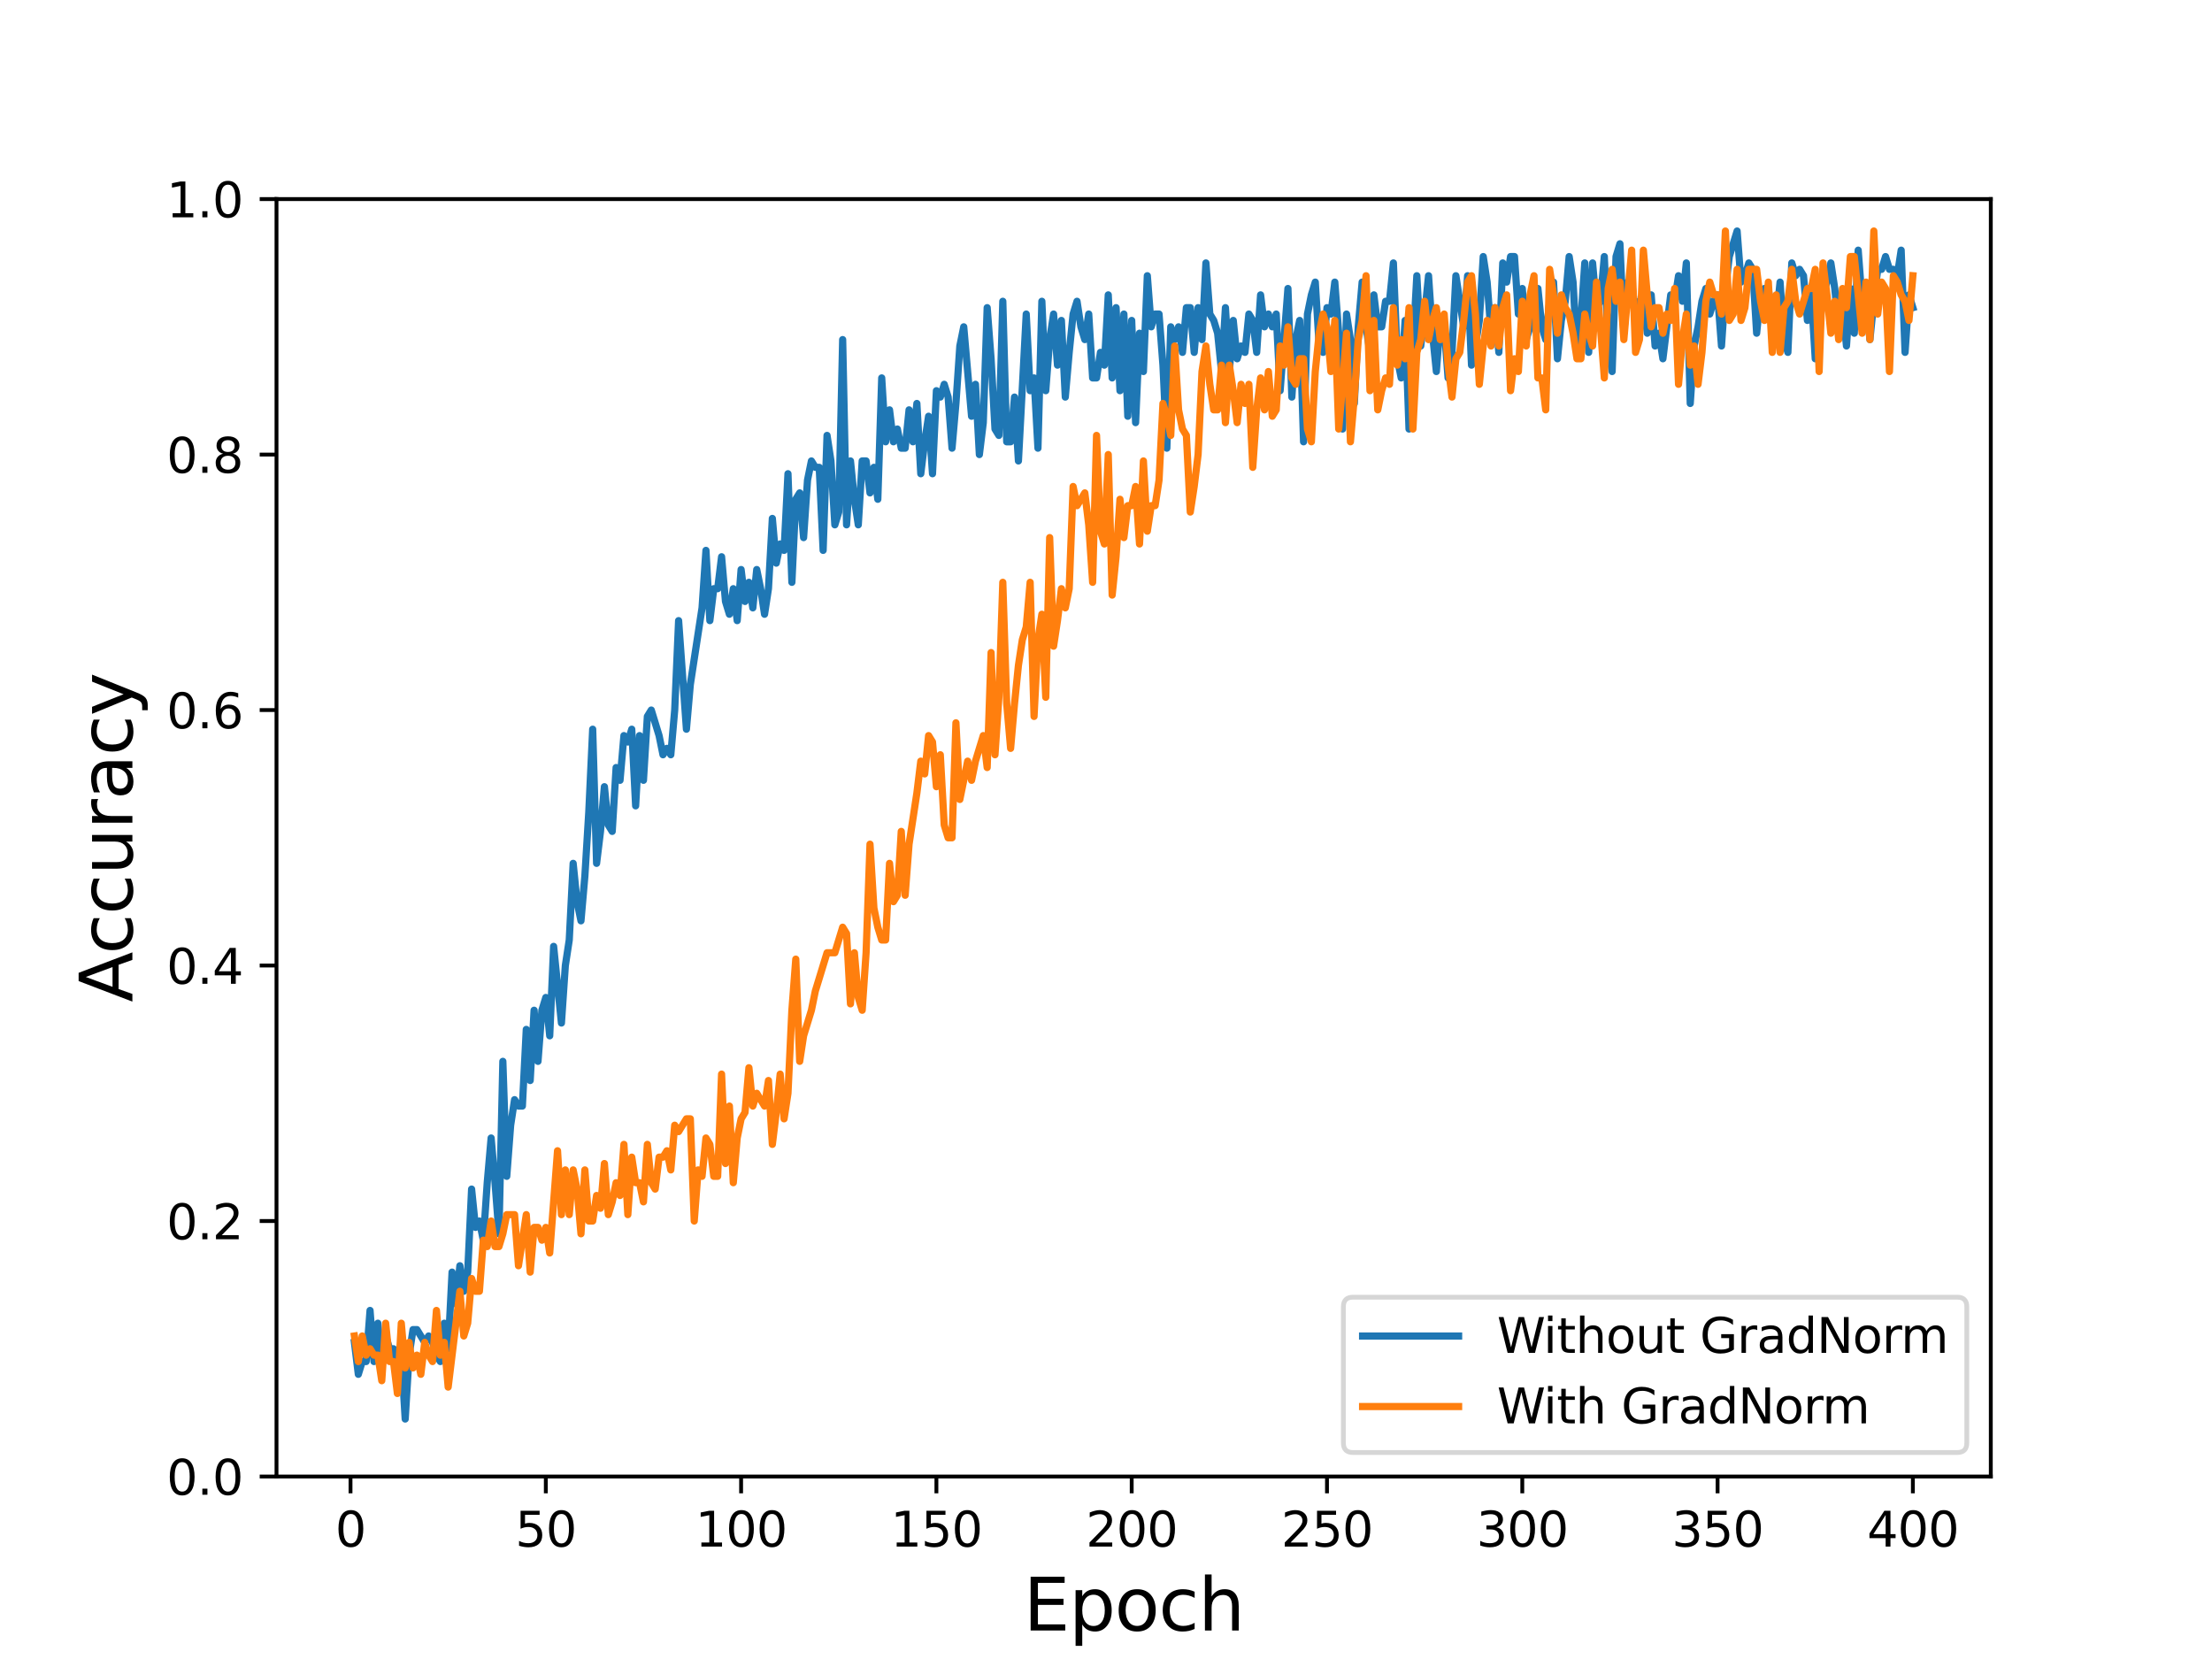 <?xml version="1.0" encoding="utf-8" standalone="no"?>
<!DOCTYPE svg PUBLIC "-//W3C//DTD SVG 1.1//EN"
  "http://www.w3.org/Graphics/SVG/1.1/DTD/svg11.dtd">
<svg height="345.6pt" version="1.1" viewBox="0 0 460.8 345.6" width="460.8pt" xmlns="http://www.w3.org/2000/svg" xmlns:xlink="http://www.w3.org/1999/xlink">
 <defs>
  <style type="text/css">*{stroke-linecap:butt;stroke-linejoin:round;}</style>
 </defs>
 <g id="figure_1">
  <g id="patch_1">
   <path d="M 0 345.6 
L 460.8 345.6 
L 460.8 0 
L 0 0 
z
" style="fill:#ffffff;"/>
  </g>
  <g id="axes_1">
   <g id="patch_2">
    <path d="M 57.6 307.584 
L 414.72 307.584 
L 414.72 41.472 
L 57.6 41.472 
z
" style="fill:#ffffff;"/>
   </g>
   <g id="matplotlib.axis_1">
    <g id="xtick_1">
     <g id="line2d_1">
      <defs>
       <path d="M 0 0 
L 0 3.5 
" id="m40e26c6022" style="stroke:#000000;stroke-width:0.8;"/>
      </defs>
      <g>
       <use style="stroke:#000000;stroke-width:0.8;" x="73.019" xlink:href="#m40e26c6022" y="307.584"/>
      </g>
     </g>
     <g id="text_1">
      <!-- 0 -->
      <g transform="translate(69.838 322.182)scale(0.1 -0.1)">
       <defs>
        <path d="M 2034 4250 
Q 1547 4250 1301 3770 
Q 1056 3291 1056 2328 
Q 1056 1369 1301 889 
Q 1547 409 2034 409 
Q 2525 409 2770 889 
Q 3016 1369 3016 2328 
Q 3016 3291 2770 3770 
Q 2525 4250 2034 4250 
z
M 2034 4750 
Q 2819 4750 3233 4129 
Q 3647 3509 3647 2328 
Q 3647 1150 3233 529 
Q 2819 -91 2034 -91 
Q 1250 -91 836 529 
Q 422 1150 422 2328 
Q 422 3509 836 4129 
Q 1250 4750 2034 4750 
z
" id="DejaVuSans-30" transform="scale(0.016)"/>
       </defs>
       <use xlink:href="#DejaVuSans-30"/>
      </g>
     </g>
    </g>
    <g id="xtick_2">
     <g id="line2d_2">
      <g>
       <use style="stroke:#000000;stroke-width:0.8;" x="113.703" xlink:href="#m40e26c6022" y="307.584"/>
      </g>
     </g>
     <g id="text_2">
      <!-- 50 -->
      <g transform="translate(107.34 322.182)scale(0.1 -0.1)">
       <defs>
        <path d="M 691 4666 
L 3169 4666 
L 3169 4134 
L 1269 4134 
L 1269 2991 
Q 1406 3038 1543 3061 
Q 1681 3084 1819 3084 
Q 2600 3084 3056 2656 
Q 3513 2228 3513 1497 
Q 3513 744 3044 326 
Q 2575 -91 1722 -91 
Q 1428 -91 1123 -41 
Q 819 9 494 109 
L 494 744 
Q 775 591 1075 516 
Q 1375 441 1709 441 
Q 2250 441 2565 725 
Q 2881 1009 2881 1497 
Q 2881 1984 2565 2268 
Q 2250 2553 1709 2553 
Q 1456 2553 1204 2497 
Q 953 2441 691 2322 
L 691 4666 
z
" id="DejaVuSans-35" transform="scale(0.016)"/>
       </defs>
       <use xlink:href="#DejaVuSans-35"/>
       <use x="63.623" xlink:href="#DejaVuSans-30"/>
      </g>
     </g>
    </g>
    <g id="xtick_3">
     <g id="line2d_3">
      <g>
       <use style="stroke:#000000;stroke-width:0.8;" x="154.386" xlink:href="#m40e26c6022" y="307.584"/>
      </g>
     </g>
     <g id="text_3">
      <!-- 100 -->
      <g transform="translate(144.842 322.182)scale(0.1 -0.1)">
       <defs>
        <path d="M 794 531 
L 1825 531 
L 1825 4091 
L 703 3866 
L 703 4441 
L 1819 4666 
L 2450 4666 
L 2450 531 
L 3481 531 
L 3481 0 
L 794 0 
L 794 531 
z
" id="DejaVuSans-31" transform="scale(0.016)"/>
       </defs>
       <use xlink:href="#DejaVuSans-31"/>
       <use x="63.623" xlink:href="#DejaVuSans-30"/>
       <use x="127.246" xlink:href="#DejaVuSans-30"/>
      </g>
     </g>
    </g>
    <g id="xtick_4">
     <g id="line2d_4">
      <g>
       <use style="stroke:#000000;stroke-width:0.8;" x="195.07" xlink:href="#m40e26c6022" y="307.584"/>
      </g>
     </g>
     <g id="text_4">
      <!-- 150 -->
      <g transform="translate(185.526 322.182)scale(0.1 -0.1)">
       <use xlink:href="#DejaVuSans-31"/>
       <use x="63.623" xlink:href="#DejaVuSans-35"/>
       <use x="127.246" xlink:href="#DejaVuSans-30"/>
      </g>
     </g>
    </g>
    <g id="xtick_5">
     <g id="line2d_5">
      <g>
       <use style="stroke:#000000;stroke-width:0.8;" x="235.753" xlink:href="#m40e26c6022" y="307.584"/>
      </g>
     </g>
     <g id="text_5">
      <!-- 200 -->
      <g transform="translate(226.209 322.182)scale(0.1 -0.1)">
       <defs>
        <path d="M 1228 531 
L 3431 531 
L 3431 0 
L 469 0 
L 469 531 
Q 828 903 1448 1529 
Q 2069 2156 2228 2338 
Q 2531 2678 2651 2914 
Q 2772 3150 2772 3378 
Q 2772 3750 2511 3984 
Q 2250 4219 1831 4219 
Q 1534 4219 1204 4116 
Q 875 4013 500 3803 
L 500 4441 
Q 881 4594 1212 4672 
Q 1544 4750 1819 4750 
Q 2544 4750 2975 4387 
Q 3406 4025 3406 3419 
Q 3406 3131 3298 2873 
Q 3191 2616 2906 2266 
Q 2828 2175 2409 1742 
Q 1991 1309 1228 531 
z
" id="DejaVuSans-32" transform="scale(0.016)"/>
       </defs>
       <use xlink:href="#DejaVuSans-32"/>
       <use x="63.623" xlink:href="#DejaVuSans-30"/>
       <use x="127.246" xlink:href="#DejaVuSans-30"/>
      </g>
     </g>
    </g>
    <g id="xtick_6">
     <g id="line2d_6">
      <g>
       <use style="stroke:#000000;stroke-width:0.8;" x="276.437" xlink:href="#m40e26c6022" y="307.584"/>
      </g>
     </g>
     <g id="text_6">
      <!-- 250 -->
      <g transform="translate(266.893 322.182)scale(0.1 -0.1)">
       <use xlink:href="#DejaVuSans-32"/>
       <use x="63.623" xlink:href="#DejaVuSans-35"/>
       <use x="127.246" xlink:href="#DejaVuSans-30"/>
      </g>
     </g>
    </g>
    <g id="xtick_7">
     <g id="line2d_7">
      <g>
       <use style="stroke:#000000;stroke-width:0.8;" x="317.12" xlink:href="#m40e26c6022" y="307.584"/>
      </g>
     </g>
     <g id="text_7">
      <!-- 300 -->
      <g transform="translate(307.576 322.182)scale(0.1 -0.1)">
       <defs>
        <path d="M 2597 2516 
Q 3050 2419 3304 2112 
Q 3559 1806 3559 1356 
Q 3559 666 3084 287 
Q 2609 -91 1734 -91 
Q 1441 -91 1130 -33 
Q 819 25 488 141 
L 488 750 
Q 750 597 1062 519 
Q 1375 441 1716 441 
Q 2309 441 2620 675 
Q 2931 909 2931 1356 
Q 2931 1769 2642 2001 
Q 2353 2234 1838 2234 
L 1294 2234 
L 1294 2753 
L 1863 2753 
Q 2328 2753 2575 2939 
Q 2822 3125 2822 3475 
Q 2822 3834 2567 4026 
Q 2313 4219 1838 4219 
Q 1578 4219 1281 4162 
Q 984 4106 628 3988 
L 628 4550 
Q 988 4650 1302 4700 
Q 1616 4750 1894 4750 
Q 2613 4750 3031 4423 
Q 3450 4097 3450 3541 
Q 3450 3153 3228 2886 
Q 3006 2619 2597 2516 
z
" id="DejaVuSans-33" transform="scale(0.016)"/>
       </defs>
       <use xlink:href="#DejaVuSans-33"/>
       <use x="63.623" xlink:href="#DejaVuSans-30"/>
       <use x="127.246" xlink:href="#DejaVuSans-30"/>
      </g>
     </g>
    </g>
    <g id="xtick_8">
     <g id="line2d_8">
      <g>
       <use style="stroke:#000000;stroke-width:0.8;" x="357.804" xlink:href="#m40e26c6022" y="307.584"/>
      </g>
     </g>
     <g id="text_8">
      <!-- 350 -->
      <g transform="translate(348.26 322.182)scale(0.1 -0.1)">
       <use xlink:href="#DejaVuSans-33"/>
       <use x="63.623" xlink:href="#DejaVuSans-35"/>
       <use x="127.246" xlink:href="#DejaVuSans-30"/>
      </g>
     </g>
    </g>
    <g id="xtick_9">
     <g id="line2d_9">
      <g>
       <use style="stroke:#000000;stroke-width:0.8;" x="398.487" xlink:href="#m40e26c6022" y="307.584"/>
      </g>
     </g>
     <g id="text_9">
      <!-- 400 -->
      <g transform="translate(388.944 322.182)scale(0.1 -0.1)">
       <defs>
        <path d="M 2419 4116 
L 825 1625 
L 2419 1625 
L 2419 4116 
z
M 2253 4666 
L 3047 4666 
L 3047 1625 
L 3713 1625 
L 3713 1100 
L 3047 1100 
L 3047 0 
L 2419 0 
L 2419 1100 
L 313 1100 
L 313 1709 
L 2253 4666 
z
" id="DejaVuSans-34" transform="scale(0.016)"/>
       </defs>
       <use xlink:href="#DejaVuSans-34"/>
       <use x="63.623" xlink:href="#DejaVuSans-30"/>
       <use x="127.246" xlink:href="#DejaVuSans-30"/>
      </g>
     </g>
    </g>
    <g id="text_10">
     <!-- Epoch -->
     <g transform="translate(213.194 339.66)scale(0.15 -0.15)">
      <defs>
       <path d="M 628 4666 
L 3578 4666 
L 3578 4134 
L 1259 4134 
L 1259 2753 
L 3481 2753 
L 3481 2222 
L 1259 2222 
L 1259 531 
L 3634 531 
L 3634 0 
L 628 0 
L 628 4666 
z
" id="DejaVuSans-45" transform="scale(0.016)"/>
       <path d="M 1159 525 
L 1159 -1331 
L 581 -1331 
L 581 3500 
L 1159 3500 
L 1159 2969 
Q 1341 3281 1617 3432 
Q 1894 3584 2278 3584 
Q 2916 3584 3314 3078 
Q 3713 2572 3713 1747 
Q 3713 922 3314 415 
Q 2916 -91 2278 -91 
Q 1894 -91 1617 61 
Q 1341 213 1159 525 
z
M 3116 1747 
Q 3116 2381 2855 2742 
Q 2594 3103 2138 3103 
Q 1681 3103 1420 2742 
Q 1159 2381 1159 1747 
Q 1159 1113 1420 752 
Q 1681 391 2138 391 
Q 2594 391 2855 752 
Q 3116 1113 3116 1747 
z
" id="DejaVuSans-70" transform="scale(0.016)"/>
       <path d="M 1959 3097 
Q 1497 3097 1228 2736 
Q 959 2375 959 1747 
Q 959 1119 1226 758 
Q 1494 397 1959 397 
Q 2419 397 2687 759 
Q 2956 1122 2956 1747 
Q 2956 2369 2687 2733 
Q 2419 3097 1959 3097 
z
M 1959 3584 
Q 2709 3584 3137 3096 
Q 3566 2609 3566 1747 
Q 3566 888 3137 398 
Q 2709 -91 1959 -91 
Q 1206 -91 779 398 
Q 353 888 353 1747 
Q 353 2609 779 3096 
Q 1206 3584 1959 3584 
z
" id="DejaVuSans-6f" transform="scale(0.016)"/>
       <path d="M 3122 3366 
L 3122 2828 
Q 2878 2963 2633 3030 
Q 2388 3097 2138 3097 
Q 1578 3097 1268 2742 
Q 959 2388 959 1747 
Q 959 1106 1268 751 
Q 1578 397 2138 397 
Q 2388 397 2633 464 
Q 2878 531 3122 666 
L 3122 134 
Q 2881 22 2623 -34 
Q 2366 -91 2075 -91 
Q 1284 -91 818 406 
Q 353 903 353 1747 
Q 353 2603 823 3093 
Q 1294 3584 2113 3584 
Q 2378 3584 2631 3529 
Q 2884 3475 3122 3366 
z
" id="DejaVuSans-63" transform="scale(0.016)"/>
       <path d="M 3513 2113 
L 3513 0 
L 2938 0 
L 2938 2094 
Q 2938 2591 2744 2837 
Q 2550 3084 2163 3084 
Q 1697 3084 1428 2787 
Q 1159 2491 1159 1978 
L 1159 0 
L 581 0 
L 581 4863 
L 1159 4863 
L 1159 2956 
Q 1366 3272 1645 3428 
Q 1925 3584 2291 3584 
Q 2894 3584 3203 3211 
Q 3513 2838 3513 2113 
z
" id="DejaVuSans-68" transform="scale(0.016)"/>
      </defs>
      <use xlink:href="#DejaVuSans-45"/>
      <use x="63.184" xlink:href="#DejaVuSans-70"/>
      <use x="126.66" xlink:href="#DejaVuSans-6f"/>
      <use x="187.842" xlink:href="#DejaVuSans-63"/>
      <use x="242.822" xlink:href="#DejaVuSans-68"/>
     </g>
    </g>
   </g>
   <g id="matplotlib.axis_2">
    <g id="ytick_1">
     <g id="line2d_10">
      <defs>
       <path d="M 0 0 
L -3.5 0 
" id="m5ee34c7580" style="stroke:#000000;stroke-width:0.8;"/>
      </defs>
      <g>
       <use style="stroke:#000000;stroke-width:0.8;" x="57.6" xlink:href="#m5ee34c7580" y="307.584"/>
      </g>
     </g>
     <g id="text_11">
      <!-- 0.0 -->
      <g transform="translate(34.697 311.383)scale(0.1 -0.1)">
       <defs>
        <path d="M 684 794 
L 1344 794 
L 1344 0 
L 684 0 
L 684 794 
z
" id="DejaVuSans-2e" transform="scale(0.016)"/>
       </defs>
       <use xlink:href="#DejaVuSans-30"/>
       <use x="63.623" xlink:href="#DejaVuSans-2e"/>
       <use x="95.41" xlink:href="#DejaVuSans-30"/>
      </g>
     </g>
    </g>
    <g id="ytick_2">
     <g id="line2d_11">
      <g>
       <use style="stroke:#000000;stroke-width:0.8;" x="57.6" xlink:href="#m5ee34c7580" y="254.362"/>
      </g>
     </g>
     <g id="text_12">
      <!-- 0.2 -->
      <g transform="translate(34.697 258.161)scale(0.1 -0.1)">
       <use xlink:href="#DejaVuSans-30"/>
       <use x="63.623" xlink:href="#DejaVuSans-2e"/>
       <use x="95.41" xlink:href="#DejaVuSans-32"/>
      </g>
     </g>
    </g>
    <g id="ytick_3">
     <g id="line2d_12">
      <g>
       <use style="stroke:#000000;stroke-width:0.8;" x="57.6" xlink:href="#m5ee34c7580" y="201.139"/>
      </g>
     </g>
     <g id="text_13">
      <!-- 0.4 -->
      <g transform="translate(34.697 204.938)scale(0.1 -0.1)">
       <use xlink:href="#DejaVuSans-30"/>
       <use x="63.623" xlink:href="#DejaVuSans-2e"/>
       <use x="95.41" xlink:href="#DejaVuSans-34"/>
      </g>
     </g>
    </g>
    <g id="ytick_4">
     <g id="line2d_13">
      <g>
       <use style="stroke:#000000;stroke-width:0.8;" x="57.6" xlink:href="#m5ee34c7580" y="147.917"/>
      </g>
     </g>
     <g id="text_14">
      <!-- 0.6 -->
      <g transform="translate(34.697 151.716)scale(0.1 -0.1)">
       <defs>
        <path d="M 2113 2584 
Q 1688 2584 1439 2293 
Q 1191 2003 1191 1497 
Q 1191 994 1439 701 
Q 1688 409 2113 409 
Q 2538 409 2786 701 
Q 3034 994 3034 1497 
Q 3034 2003 2786 2293 
Q 2538 2584 2113 2584 
z
M 3366 4563 
L 3366 3988 
Q 3128 4100 2886 4159 
Q 2644 4219 2406 4219 
Q 1781 4219 1451 3797 
Q 1122 3375 1075 2522 
Q 1259 2794 1537 2939 
Q 1816 3084 2150 3084 
Q 2853 3084 3261 2657 
Q 3669 2231 3669 1497 
Q 3669 778 3244 343 
Q 2819 -91 2113 -91 
Q 1303 -91 875 529 
Q 447 1150 447 2328 
Q 447 3434 972 4092 
Q 1497 4750 2381 4750 
Q 2619 4750 2861 4703 
Q 3103 4656 3366 4563 
z
" id="DejaVuSans-36" transform="scale(0.016)"/>
       </defs>
       <use xlink:href="#DejaVuSans-30"/>
       <use x="63.623" xlink:href="#DejaVuSans-2e"/>
       <use x="95.41" xlink:href="#DejaVuSans-36"/>
      </g>
     </g>
    </g>
    <g id="ytick_5">
     <g id="line2d_14">
      <g>
       <use style="stroke:#000000;stroke-width:0.8;" x="57.6" xlink:href="#m5ee34c7580" y="94.694"/>
      </g>
     </g>
     <g id="text_15">
      <!-- 0.8 -->
      <g transform="translate(34.697 98.494)scale(0.1 -0.1)">
       <defs>
        <path d="M 2034 2216 
Q 1584 2216 1326 1975 
Q 1069 1734 1069 1313 
Q 1069 891 1326 650 
Q 1584 409 2034 409 
Q 2484 409 2743 651 
Q 3003 894 3003 1313 
Q 3003 1734 2745 1975 
Q 2488 2216 2034 2216 
z
M 1403 2484 
Q 997 2584 770 2862 
Q 544 3141 544 3541 
Q 544 4100 942 4425 
Q 1341 4750 2034 4750 
Q 2731 4750 3128 4425 
Q 3525 4100 3525 3541 
Q 3525 3141 3298 2862 
Q 3072 2584 2669 2484 
Q 3125 2378 3379 2068 
Q 3634 1759 3634 1313 
Q 3634 634 3220 271 
Q 2806 -91 2034 -91 
Q 1263 -91 848 271 
Q 434 634 434 1313 
Q 434 1759 690 2068 
Q 947 2378 1403 2484 
z
M 1172 3481 
Q 1172 3119 1398 2916 
Q 1625 2713 2034 2713 
Q 2441 2713 2670 2916 
Q 2900 3119 2900 3481 
Q 2900 3844 2670 4047 
Q 2441 4250 2034 4250 
Q 1625 4250 1398 4047 
Q 1172 3844 1172 3481 
z
" id="DejaVuSans-38" transform="scale(0.016)"/>
       </defs>
       <use xlink:href="#DejaVuSans-30"/>
       <use x="63.623" xlink:href="#DejaVuSans-2e"/>
       <use x="95.41" xlink:href="#DejaVuSans-38"/>
      </g>
     </g>
    </g>
    <g id="ytick_6">
     <g id="line2d_15">
      <g>
       <use style="stroke:#000000;stroke-width:0.8;" x="57.6" xlink:href="#m5ee34c7580" y="41.472"/>
      </g>
     </g>
     <g id="text_16">
      <!-- 1.0 -->
      <g transform="translate(34.697 45.271)scale(0.1 -0.1)">
       <use xlink:href="#DejaVuSans-31"/>
       <use x="63.623" xlink:href="#DejaVuSans-2e"/>
       <use x="95.41" xlink:href="#DejaVuSans-30"/>
      </g>
     </g>
    </g>
    <g id="text_17">
     <!-- Accuracy -->
     <g transform="translate(27.577 208.77)rotate(-90)scale(0.15 -0.15)">
      <defs>
       <path d="M 2188 4044 
L 1331 1722 
L 3047 1722 
L 2188 4044 
z
M 1831 4666 
L 2547 4666 
L 4325 0 
L 3669 0 
L 3244 1197 
L 1141 1197 
L 716 0 
L 50 0 
L 1831 4666 
z
" id="DejaVuSans-41" transform="scale(0.016)"/>
       <path d="M 544 1381 
L 544 3500 
L 1119 3500 
L 1119 1403 
Q 1119 906 1312 657 
Q 1506 409 1894 409 
Q 2359 409 2629 706 
Q 2900 1003 2900 1516 
L 2900 3500 
L 3475 3500 
L 3475 0 
L 2900 0 
L 2900 538 
Q 2691 219 2414 64 
Q 2138 -91 1772 -91 
Q 1169 -91 856 284 
Q 544 659 544 1381 
z
M 1991 3584 
L 1991 3584 
z
" id="DejaVuSans-75" transform="scale(0.016)"/>
       <path d="M 2631 2963 
Q 2534 3019 2420 3045 
Q 2306 3072 2169 3072 
Q 1681 3072 1420 2755 
Q 1159 2438 1159 1844 
L 1159 0 
L 581 0 
L 581 3500 
L 1159 3500 
L 1159 2956 
Q 1341 3275 1631 3429 
Q 1922 3584 2338 3584 
Q 2397 3584 2469 3576 
Q 2541 3569 2628 3553 
L 2631 2963 
z
" id="DejaVuSans-72" transform="scale(0.016)"/>
       <path d="M 2194 1759 
Q 1497 1759 1228 1600 
Q 959 1441 959 1056 
Q 959 750 1161 570 
Q 1363 391 1709 391 
Q 2188 391 2477 730 
Q 2766 1069 2766 1631 
L 2766 1759 
L 2194 1759 
z
M 3341 1997 
L 3341 0 
L 2766 0 
L 2766 531 
Q 2569 213 2275 61 
Q 1981 -91 1556 -91 
Q 1019 -91 701 211 
Q 384 513 384 1019 
Q 384 1609 779 1909 
Q 1175 2209 1959 2209 
L 2766 2209 
L 2766 2266 
Q 2766 2663 2505 2880 
Q 2244 3097 1772 3097 
Q 1472 3097 1187 3025 
Q 903 2953 641 2809 
L 641 3341 
Q 956 3463 1253 3523 
Q 1550 3584 1831 3584 
Q 2591 3584 2966 3190 
Q 3341 2797 3341 1997 
z
" id="DejaVuSans-61" transform="scale(0.016)"/>
       <path d="M 2059 -325 
Q 1816 -950 1584 -1140 
Q 1353 -1331 966 -1331 
L 506 -1331 
L 506 -850 
L 844 -850 
Q 1081 -850 1212 -737 
Q 1344 -625 1503 -206 
L 1606 56 
L 191 3500 
L 800 3500 
L 1894 763 
L 2988 3500 
L 3597 3500 
L 2059 -325 
z
" id="DejaVuSans-79" transform="scale(0.016)"/>
      </defs>
      <use xlink:href="#DejaVuSans-41"/>
      <use x="66.658" xlink:href="#DejaVuSans-63"/>
      <use x="121.639" xlink:href="#DejaVuSans-63"/>
      <use x="176.619" xlink:href="#DejaVuSans-75"/>
      <use x="239.998" xlink:href="#DejaVuSans-72"/>
      <use x="281.111" xlink:href="#DejaVuSans-61"/>
      <use x="342.391" xlink:href="#DejaVuSans-63"/>
      <use x="397.371" xlink:href="#DejaVuSans-79"/>
     </g>
    </g>
   </g>
   <g id="line2d_16">
    <path clip-path="url(#pe3a56a107f)" d="M 73.833 279.642 
L 74.646 286.295 
L 75.46 283.634 
L 76.274 283.634 
L 77.087 272.989 
L 77.901 283.634 
L 78.715 275.651 
L 79.528 284.964 
L 80.342 278.312 
L 81.156 280.973 
L 81.969 280.973 
L 82.783 287.626 
L 83.597 282.303 
L 84.41 295.609 
L 85.224 282.303 
L 86.038 276.981 
L 86.851 276.981 
L 88.479 279.642 
L 89.292 278.312 
L 90.106 279.642 
L 90.92 282.303 
L 91.733 283.634 
L 92.547 275.651 
L 93.361 280.973 
L 94.174 265.006 
L 94.988 271.659 
L 95.802 263.676 
L 96.616 268.998 
L 97.429 265.006 
L 98.243 247.709 
L 99.057 255.692 
L 99.87 254.362 
L 100.684 258.353 
L 101.498 246.378 
L 102.311 237.064 
L 103.125 246.378 
L 103.939 257.023 
L 104.752 221.098 
L 105.566 245.048 
L 106.38 234.403 
L 107.193 229.081 
L 108.007 230.412 
L 108.821 230.412 
L 109.634 214.445 
L 110.448 225.089 
L 111.262 210.453 
L 112.075 221.098 
L 112.889 210.453 
L 113.703 207.792 
L 114.516 215.775 
L 115.33 197.148 
L 116.957 213.114 
L 117.771 201.139 
L 118.585 195.817 
L 119.398 179.85 
L 120.212 187.834 
L 121.026 191.825 
L 121.839 182.511 
L 122.653 169.206 
L 123.467 151.908 
L 124.28 179.85 
L 125.094 173.197 
L 125.908 163.884 
L 126.721 171.867 
L 127.535 173.197 
L 128.349 159.892 
L 129.162 162.553 
L 129.976 153.239 
L 130.79 154.57 
L 131.603 151.908 
L 132.417 167.875 
L 133.231 153.239 
L 134.044 162.553 
L 134.858 149.247 
L 135.672 147.917 
L 137.299 153.239 
L 138.113 157.231 
L 138.926 155.9 
L 139.74 157.231 
L 140.554 147.917 
L 141.367 129.289 
L 142.995 151.908 
L 143.808 142.595 
L 146.249 126.628 
L 147.063 114.653 
L 147.877 129.289 
L 148.69 122.636 
L 149.504 122.636 
L 150.318 115.983 
L 151.131 125.297 
L 151.945 127.958 
L 152.759 122.636 
L 153.572 129.289 
L 154.386 118.644 
L 155.2 125.297 
L 156.013 121.306 
L 156.827 126.628 
L 157.641 118.644 
L 158.454 122.636 
L 159.268 127.958 
L 160.082 122.636 
L 160.895 108 
L 161.709 117.314 
L 162.523 113.322 
L 163.336 114.653 
L 164.15 98.686 
L 164.964 121.306 
L 165.777 104.008 
L 166.591 102.678 
L 167.405 111.992 
L 168.219 100.017 
L 169.032 96.025 
L 169.846 97.356 
L 170.66 97.356 
L 171.473 114.653 
L 172.287 90.703 
L 173.101 96.025 
L 173.914 109.331 
L 174.728 106.669 
L 175.542 70.744 
L 176.355 109.331 
L 177.169 96.025 
L 177.983 104.008 
L 178.796 109.331 
L 179.61 96.025 
L 180.424 96.025 
L 181.237 102.678 
L 182.051 97.356 
L 182.865 104.008 
L 183.678 78.728 
L 184.492 92.033 
L 185.306 85.38 
L 186.119 92.033 
L 186.933 89.372 
L 187.747 93.364 
L 188.56 93.364 
L 189.374 85.38 
L 190.188 92.033 
L 191.001 84.05 
L 191.815 98.686 
L 192.629 92.033 
L 193.442 86.711 
L 194.256 98.686 
L 195.07 81.389 
L 195.883 82.719 
L 196.697 80.058 
L 197.511 82.719 
L 198.324 93.364 
L 199.138 84.05 
L 199.952 72.075 
L 200.765 68.083 
L 202.393 86.711 
L 203.206 80.058 
L 204.02 94.694 
L 204.834 88.042 
L 205.647 64.092 
L 206.461 74.736 
L 207.275 89.372 
L 208.088 90.703 
L 208.902 62.761 
L 209.716 92.033 
L 210.529 92.033 
L 211.343 82.719 
L 212.157 96.025 
L 213.784 65.422 
L 214.598 81.389 
L 215.411 78.728 
L 216.225 93.364 
L 217.039 62.761 
L 217.852 81.389 
L 218.666 70.744 
L 219.48 65.422 
L 220.293 76.067 
L 221.107 66.753 
L 221.921 82.719 
L 222.734 73.405 
L 223.548 65.422 
L 224.362 62.761 
L 225.175 68.083 
L 225.989 70.744 
L 226.803 65.422 
L 227.616 78.728 
L 228.43 78.728 
L 229.244 73.405 
L 230.057 76.067 
L 230.871 61.43 
L 231.685 78.728 
L 232.498 64.092 
L 233.312 81.389 
L 234.126 65.422 
L 234.939 86.711 
L 235.753 66.753 
L 236.567 88.042 
L 237.381 69.414 
L 238.194 77.397 
L 239.008 57.439 
L 239.822 68.083 
L 240.635 65.422 
L 241.449 65.422 
L 242.263 76.067 
L 243.076 93.364 
L 243.89 68.083 
L 244.704 70.744 
L 245.517 68.083 
L 246.331 73.405 
L 247.145 64.092 
L 247.958 64.092 
L 248.772 73.405 
L 249.586 64.092 
L 250.399 70.744 
L 251.213 54.778 
L 252.027 65.422 
L 252.84 66.753 
L 253.654 69.414 
L 254.468 77.397 
L 255.281 64.092 
L 256.095 77.397 
L 256.909 66.753 
L 257.722 74.736 
L 258.536 72.075 
L 259.35 73.405 
L 260.163 65.422 
L 260.977 66.753 
L 261.791 73.405 
L 262.604 61.43 
L 263.418 68.083 
L 264.232 65.422 
L 265.045 68.083 
L 265.859 65.422 
L 266.673 81.389 
L 268.3 60.1 
L 269.114 82.719 
L 269.927 70.744 
L 270.741 66.753 
L 271.555 92.033 
L 272.368 65.422 
L 273.182 61.43 
L 273.996 58.769 
L 274.809 72.075 
L 275.623 73.405 
L 276.437 64.092 
L 277.25 65.422 
L 278.064 58.769 
L 278.878 69.414 
L 279.691 89.372 
L 280.505 65.422 
L 281.319 70.744 
L 282.132 84.05 
L 282.946 68.083 
L 283.76 58.769 
L 284.573 68.083 
L 285.387 73.405 
L 286.201 61.43 
L 287.014 68.083 
L 287.828 68.083 
L 288.642 62.761 
L 289.455 62.761 
L 290.269 54.778 
L 291.083 74.736 
L 291.896 78.728 
L 292.71 66.753 
L 293.524 89.372 
L 294.337 72.075 
L 295.151 57.439 
L 295.965 72.075 
L 296.778 65.422 
L 297.592 57.439 
L 298.406 69.414 
L 299.219 77.397 
L 300.033 66.753 
L 300.847 68.083 
L 301.66 78.728 
L 302.474 73.405 
L 303.288 57.439 
L 304.915 68.083 
L 305.729 57.439 
L 306.543 76.067 
L 307.356 72.075 
L 308.17 66.753 
L 308.984 53.447 
L 309.797 58.769 
L 310.611 69.414 
L 311.425 64.092 
L 312.238 73.405 
L 313.052 54.778 
L 313.866 58.769 
L 314.679 53.447 
L 315.493 53.447 
L 316.307 65.422 
L 317.12 60.1 
L 317.934 70.744 
L 318.748 68.083 
L 319.561 61.43 
L 320.375 60.1 
L 321.189 68.083 
L 322.002 70.744 
L 322.816 62.761 
L 323.63 58.769 
L 324.443 74.736 
L 325.257 66.753 
L 326.071 62.761 
L 326.884 53.447 
L 327.698 58.769 
L 328.512 73.405 
L 329.325 66.753 
L 330.139 54.778 
L 330.953 73.405 
L 331.766 54.778 
L 332.58 64.092 
L 333.394 62.761 
L 334.207 53.447 
L 335.021 72.075 
L 335.835 77.397 
L 336.648 53.447 
L 337.462 50.786 
L 338.276 69.414 
L 339.089 58.769 
L 339.903 58.769 
L 340.717 65.422 
L 341.53 62.761 
L 342.344 62.761 
L 343.158 69.414 
L 343.971 61.43 
L 344.785 72.075 
L 345.599 69.414 
L 346.412 74.736 
L 348.04 61.43 
L 348.853 62.761 
L 349.667 57.439 
L 350.481 62.761 
L 351.294 54.778 
L 352.108 84.05 
L 352.922 72.075 
L 353.735 68.083 
L 354.549 62.761 
L 355.363 60.1 
L 356.176 65.422 
L 356.99 62.761 
L 357.804 61.43 
L 358.617 72.075 
L 359.431 60.1 
L 360.245 53.447 
L 361.872 48.125 
L 362.686 58.769 
L 363.499 57.439 
L 364.313 54.778 
L 365.127 56.108 
L 365.94 69.414 
L 366.754 61.43 
L 367.568 60.1 
L 368.381 60.1 
L 369.195 66.753 
L 370.009 66.753 
L 370.822 58.769 
L 371.636 70.744 
L 372.45 73.405 
L 373.263 54.778 
L 374.077 57.439 
L 374.891 56.108 
L 375.704 57.439 
L 376.518 66.753 
L 377.332 61.43 
L 378.146 74.736 
L 379.773 61.43 
L 380.587 58.769 
L 381.4 54.778 
L 382.214 60.1 
L 383.028 68.083 
L 383.841 64.092 
L 384.655 72.075 
L 385.469 60.1 
L 386.282 69.414 
L 387.096 52.116 
L 387.91 62.761 
L 388.723 62.761 
L 389.537 70.744 
L 390.351 62.761 
L 391.164 56.108 
L 391.978 56.108 
L 392.792 53.447 
L 393.605 56.108 
L 394.419 56.108 
L 395.233 57.439 
L 396.046 52.116 
L 396.86 73.405 
L 397.674 61.43 
L 398.487 64.092 
L 398.487 64.092 
" style="fill:none;stroke:#1f77b4;stroke-linecap:square;stroke-width:1.5;"/>
   </g>
   <g id="line2d_17">
    <path clip-path="url(#pe3a56a107f)" d="M 73.833 278.312 
L 74.646 283.634 
L 75.46 278.312 
L 76.274 282.303 
L 77.087 280.973 
L 77.901 282.303 
L 78.715 282.303 
L 79.528 287.626 
L 80.342 275.651 
L 81.156 283.634 
L 81.969 283.634 
L 82.783 290.287 
L 83.597 275.651 
L 84.41 284.964 
L 85.224 279.642 
L 86.038 284.964 
L 86.851 282.303 
L 87.665 286.295 
L 88.479 279.642 
L 89.292 282.303 
L 90.106 283.634 
L 90.92 272.989 
L 91.733 282.303 
L 92.547 279.642 
L 93.361 288.956 
L 95.802 268.998 
L 96.616 278.312 
L 97.429 275.651 
L 98.243 266.337 
L 99.057 268.998 
L 99.87 268.998 
L 100.684 258.353 
L 101.498 259.684 
L 102.311 254.362 
L 103.125 259.684 
L 103.939 259.684 
L 104.752 257.023 
L 105.566 253.031 
L 107.193 253.031 
L 108.007 263.676 
L 109.634 253.031 
L 110.448 265.006 
L 111.262 255.692 
L 112.075 255.692 
L 112.889 258.353 
L 113.703 255.692 
L 114.516 261.014 
L 116.144 239.725 
L 116.957 253.031 
L 117.771 243.717 
L 118.585 253.031 
L 119.398 243.717 
L 120.212 247.709 
L 121.026 257.023 
L 121.839 243.717 
L 122.653 254.362 
L 123.467 254.362 
L 124.28 249.039 
L 125.094 251.7 
L 125.908 242.387 
L 126.721 253.031 
L 127.535 250.37 
L 128.349 246.378 
L 129.162 249.039 
L 129.976 238.395 
L 130.79 253.031 
L 131.603 241.056 
L 132.417 246.378 
L 133.231 246.378 
L 134.044 250.37 
L 134.858 238.395 
L 135.672 246.378 
L 136.485 247.709 
L 137.299 241.056 
L 138.113 241.056 
L 138.926 239.725 
L 139.74 243.717 
L 140.554 234.403 
L 141.367 235.734 
L 142.995 233.073 
L 143.808 233.073 
L 144.622 254.362 
L 145.436 243.717 
L 146.249 245.048 
L 147.063 237.064 
L 147.877 238.395 
L 148.69 245.048 
L 149.504 245.048 
L 150.318 223.759 
L 151.131 242.387 
L 151.945 230.412 
L 152.759 246.378 
L 153.572 237.064 
L 154.386 233.073 
L 155.2 231.742 
L 156.013 222.428 
L 156.827 230.412 
L 157.641 227.75 
L 159.268 230.412 
L 160.082 225.089 
L 160.895 238.395 
L 161.709 231.742 
L 162.523 223.759 
L 163.336 233.073 
L 164.15 227.75 
L 164.964 210.453 
L 165.777 199.809 
L 166.591 221.098 
L 167.405 215.775 
L 169.032 210.453 
L 169.846 206.461 
L 172.287 198.478 
L 173.914 198.478 
L 175.542 193.156 
L 176.355 194.486 
L 177.169 209.123 
L 177.983 198.478 
L 178.796 207.792 
L 179.61 210.453 
L 180.424 198.478 
L 181.237 175.859 
L 182.051 189.164 
L 182.865 193.156 
L 183.678 195.817 
L 184.492 195.817 
L 185.306 179.85 
L 186.119 187.834 
L 186.933 186.503 
L 187.747 173.197 
L 188.56 186.503 
L 189.374 175.859 
L 191.001 165.214 
L 191.815 158.561 
L 192.629 161.222 
L 193.442 153.239 
L 194.256 154.57 
L 195.07 163.884 
L 195.883 157.231 
L 196.697 171.867 
L 197.511 174.528 
L 198.324 174.528 
L 199.138 150.578 
L 199.952 166.545 
L 201.579 158.561 
L 202.393 162.553 
L 203.206 158.561 
L 204.834 153.239 
L 205.647 159.892 
L 206.461 135.942 
L 207.275 157.231 
L 208.088 145.256 
L 208.902 121.306 
L 209.716 146.586 
L 210.529 155.9 
L 211.343 146.586 
L 212.157 138.603 
L 212.97 133.281 
L 213.784 130.62 
L 214.598 121.306 
L 215.411 149.247 
L 216.225 133.281 
L 217.039 127.958 
L 217.852 145.256 
L 218.666 111.992 
L 219.48 134.611 
L 220.293 129.289 
L 221.107 122.636 
L 221.921 126.628 
L 222.734 122.636 
L 223.548 101.347 
L 224.362 105.339 
L 225.989 102.678 
L 226.803 109.331 
L 227.616 121.306 
L 228.43 90.703 
L 229.244 110.661 
L 230.057 113.322 
L 230.871 94.694 
L 231.685 123.967 
L 232.498 115.983 
L 233.312 104.008 
L 234.126 111.992 
L 234.939 105.339 
L 235.753 105.339 
L 236.567 101.347 
L 237.381 113.322 
L 238.194 96.025 
L 239.008 110.661 
L 239.822 105.339 
L 240.635 105.339 
L 241.449 100.017 
L 242.263 84.05 
L 243.076 86.711 
L 243.89 90.703 
L 244.704 72.075 
L 245.517 85.38 
L 246.331 89.372 
L 247.145 90.703 
L 247.958 106.669 
L 248.772 101.347 
L 249.586 94.694 
L 250.399 77.397 
L 251.213 72.075 
L 252.027 80.058 
L 252.84 85.38 
L 253.654 85.38 
L 254.468 76.067 
L 255.281 88.042 
L 256.095 76.067 
L 256.909 81.389 
L 257.722 88.042 
L 258.536 80.058 
L 259.35 84.05 
L 260.163 80.058 
L 260.977 97.356 
L 261.791 85.38 
L 262.604 78.728 
L 263.418 85.38 
L 264.232 77.397 
L 265.045 86.711 
L 265.859 85.38 
L 266.673 72.075 
L 267.486 76.067 
L 268.3 68.083 
L 269.114 78.728 
L 269.927 80.058 
L 270.741 74.736 
L 271.555 74.736 
L 272.368 89.372 
L 273.182 92.033 
L 273.996 77.397 
L 274.809 69.414 
L 275.623 65.422 
L 276.437 68.083 
L 277.25 77.397 
L 278.064 66.753 
L 278.878 89.372 
L 279.691 80.058 
L 280.505 69.414 
L 281.319 92.033 
L 282.132 82.719 
L 282.946 70.744 
L 283.76 66.753 
L 284.573 57.439 
L 285.387 81.389 
L 286.201 66.753 
L 287.014 85.38 
L 287.828 81.389 
L 288.642 78.728 
L 289.455 80.058 
L 290.269 64.092 
L 291.083 76.067 
L 291.896 70.744 
L 292.71 74.736 
L 293.524 64.092 
L 294.337 89.372 
L 295.151 73.405 
L 295.965 70.744 
L 296.778 62.761 
L 297.592 70.744 
L 298.406 66.753 
L 299.219 64.092 
L 300.033 70.744 
L 300.847 65.422 
L 301.66 76.067 
L 302.474 82.719 
L 303.288 74.736 
L 304.101 73.405 
L 304.915 66.753 
L 305.729 58.769 
L 306.543 57.439 
L 307.356 65.422 
L 308.17 80.058 
L 308.984 72.075 
L 309.797 66.753 
L 310.611 72.075 
L 311.425 64.092 
L 312.238 72.075 
L 313.052 64.092 
L 313.866 61.43 
L 314.679 81.389 
L 315.493 74.736 
L 316.307 77.397 
L 317.12 62.761 
L 317.934 72.075 
L 318.748 61.43 
L 319.561 57.439 
L 320.375 78.728 
L 321.189 78.728 
L 322.002 85.38 
L 322.816 56.108 
L 323.63 61.43 
L 324.443 69.414 
L 325.257 61.43 
L 326.071 64.092 
L 326.884 65.422 
L 327.698 69.414 
L 328.512 74.736 
L 329.325 74.736 
L 330.139 65.422 
L 330.953 69.414 
L 331.766 72.075 
L 332.58 58.769 
L 333.394 68.083 
L 334.207 78.728 
L 335.021 60.1 
L 335.835 56.108 
L 336.648 62.761 
L 337.462 58.769 
L 338.276 70.744 
L 339.903 52.116 
L 340.717 73.405 
L 341.53 70.744 
L 342.344 52.116 
L 343.158 61.43 
L 343.971 68.083 
L 344.785 64.092 
L 345.599 64.092 
L 346.412 69.414 
L 347.226 65.422 
L 348.04 66.753 
L 348.853 60.1 
L 349.667 80.058 
L 350.481 70.744 
L 351.294 65.422 
L 352.108 76.067 
L 352.922 72.075 
L 353.735 80.058 
L 354.549 73.405 
L 355.363 62.761 
L 356.176 58.769 
L 356.99 61.43 
L 357.804 61.43 
L 358.617 65.422 
L 359.431 48.125 
L 360.245 66.753 
L 361.058 65.422 
L 361.872 56.108 
L 362.686 66.753 
L 363.499 64.092 
L 364.313 56.108 
L 365.94 56.108 
L 366.754 62.761 
L 367.568 66.753 
L 368.381 58.769 
L 369.195 73.405 
L 370.009 61.43 
L 370.822 73.405 
L 371.636 64.092 
L 372.45 62.761 
L 373.263 56.108 
L 374.077 62.761 
L 374.891 65.422 
L 376.518 60.1 
L 377.332 60.1 
L 378.146 56.108 
L 378.959 77.397 
L 379.773 54.778 
L 380.587 61.43 
L 381.4 69.414 
L 382.214 62.761 
L 383.028 70.744 
L 383.841 60.1 
L 384.655 64.092 
L 385.469 53.447 
L 386.282 53.447 
L 387.91 69.414 
L 388.723 58.769 
L 389.537 70.744 
L 390.351 48.125 
L 391.164 65.422 
L 391.978 58.769 
L 392.792 60.1 
L 393.605 77.397 
L 394.419 57.439 
L 395.233 58.769 
L 396.046 61.43 
L 396.86 62.761 
L 397.674 66.753 
L 398.487 57.439 
L 398.487 57.439 
" style="fill:none;stroke:#ff7f0e;stroke-linecap:square;stroke-width:1.5;"/>
   </g>
   <g id="patch_3">
    <path d="M 57.6 307.584 
L 57.6 41.472 
" style="fill:none;stroke:#000000;stroke-linecap:square;stroke-linejoin:miter;stroke-width:0.8;"/>
   </g>
   <g id="patch_4">
    <path d="M 414.72 307.584 
L 414.72 41.472 
" style="fill:none;stroke:#000000;stroke-linecap:square;stroke-linejoin:miter;stroke-width:0.8;"/>
   </g>
   <g id="patch_5">
    <path d="M 57.6 307.584 
L 414.72 307.584 
" style="fill:none;stroke:#000000;stroke-linecap:square;stroke-linejoin:miter;stroke-width:0.8;"/>
   </g>
   <g id="patch_6">
    <path d="M 57.6 41.472 
L 414.72 41.472 
" style="fill:none;stroke:#000000;stroke-linecap:square;stroke-linejoin:miter;stroke-width:0.8;"/>
   </g>
   <g id="legend_1">
    <g id="patch_7">
     <path d="M 281.854 302.584 
L 407.72 302.584 
Q 409.72 302.584 409.72 300.584 
L 409.72 272.228 
Q 409.72 270.228 407.72 270.228 
L 281.854 270.228 
Q 279.854 270.228 279.854 272.228 
L 279.854 300.584 
Q 279.854 302.584 281.854 302.584 
z
" style="fill:#ffffff;opacity:0.8;stroke:#cccccc;stroke-linejoin:miter;"/>
    </g>
    <g id="line2d_18">
     <path d="M 283.854 278.326 
L 303.854 278.326 
" style="fill:none;stroke:#1f77b4;stroke-linecap:square;stroke-width:1.5;"/>
    </g>
    <g id="line2d_19"/>
    <g id="text_18">
     <!-- Without GradNorm -->
     <g transform="translate(311.854 281.826)scale(0.1 -0.1)">
      <defs>
       <path d="M 213 4666 
L 850 4666 
L 1831 722 
L 2809 4666 
L 3519 4666 
L 4500 722 
L 5478 4666 
L 6119 4666 
L 4947 0 
L 4153 0 
L 3169 4050 
L 2175 0 
L 1381 0 
L 213 4666 
z
" id="DejaVuSans-57" transform="scale(0.016)"/>
       <path d="M 603 3500 
L 1178 3500 
L 1178 0 
L 603 0 
L 603 3500 
z
M 603 4863 
L 1178 4863 
L 1178 4134 
L 603 4134 
L 603 4863 
z
" id="DejaVuSans-69" transform="scale(0.016)"/>
       <path d="M 1172 4494 
L 1172 3500 
L 2356 3500 
L 2356 3053 
L 1172 3053 
L 1172 1153 
Q 1172 725 1289 603 
Q 1406 481 1766 481 
L 2356 481 
L 2356 0 
L 1766 0 
Q 1100 0 847 248 
Q 594 497 594 1153 
L 594 3053 
L 172 3053 
L 172 3500 
L 594 3500 
L 594 4494 
L 1172 4494 
z
" id="DejaVuSans-74" transform="scale(0.016)"/>
       <path id="DejaVuSans-20" transform="scale(0.016)"/>
       <path d="M 3809 666 
L 3809 1919 
L 2778 1919 
L 2778 2438 
L 4434 2438 
L 4434 434 
Q 4069 175 3628 42 
Q 3188 -91 2688 -91 
Q 1594 -91 976 548 
Q 359 1188 359 2328 
Q 359 3472 976 4111 
Q 1594 4750 2688 4750 
Q 3144 4750 3555 4637 
Q 3966 4525 4313 4306 
L 4313 3634 
Q 3963 3931 3569 4081 
Q 3175 4231 2741 4231 
Q 1884 4231 1454 3753 
Q 1025 3275 1025 2328 
Q 1025 1384 1454 906 
Q 1884 428 2741 428 
Q 3075 428 3337 486 
Q 3600 544 3809 666 
z
" id="DejaVuSans-47" transform="scale(0.016)"/>
       <path d="M 2906 2969 
L 2906 4863 
L 3481 4863 
L 3481 0 
L 2906 0 
L 2906 525 
Q 2725 213 2448 61 
Q 2172 -91 1784 -91 
Q 1150 -91 751 415 
Q 353 922 353 1747 
Q 353 2572 751 3078 
Q 1150 3584 1784 3584 
Q 2172 3584 2448 3432 
Q 2725 3281 2906 2969 
z
M 947 1747 
Q 947 1113 1208 752 
Q 1469 391 1925 391 
Q 2381 391 2643 752 
Q 2906 1113 2906 1747 
Q 2906 2381 2643 2742 
Q 2381 3103 1925 3103 
Q 1469 3103 1208 2742 
Q 947 2381 947 1747 
z
" id="DejaVuSans-64" transform="scale(0.016)"/>
       <path d="M 628 4666 
L 1478 4666 
L 3547 763 
L 3547 4666 
L 4159 4666 
L 4159 0 
L 3309 0 
L 1241 3903 
L 1241 0 
L 628 0 
L 628 4666 
z
" id="DejaVuSans-4e" transform="scale(0.016)"/>
       <path d="M 3328 2828 
Q 3544 3216 3844 3400 
Q 4144 3584 4550 3584 
Q 5097 3584 5394 3201 
Q 5691 2819 5691 2113 
L 5691 0 
L 5113 0 
L 5113 2094 
Q 5113 2597 4934 2840 
Q 4756 3084 4391 3084 
Q 3944 3084 3684 2787 
Q 3425 2491 3425 1978 
L 3425 0 
L 2847 0 
L 2847 2094 
Q 2847 2600 2669 2842 
Q 2491 3084 2119 3084 
Q 1678 3084 1418 2786 
Q 1159 2488 1159 1978 
L 1159 0 
L 581 0 
L 581 3500 
L 1159 3500 
L 1159 2956 
Q 1356 3278 1631 3431 
Q 1906 3584 2284 3584 
Q 2666 3584 2933 3390 
Q 3200 3197 3328 2828 
z
" id="DejaVuSans-6d" transform="scale(0.016)"/>
      </defs>
      <use xlink:href="#DejaVuSans-57"/>
      <use x="96.627" xlink:href="#DejaVuSans-69"/>
      <use x="124.41" xlink:href="#DejaVuSans-74"/>
      <use x="163.619" xlink:href="#DejaVuSans-68"/>
      <use x="226.998" xlink:href="#DejaVuSans-6f"/>
      <use x="288.18" xlink:href="#DejaVuSans-75"/>
      <use x="351.559" xlink:href="#DejaVuSans-74"/>
      <use x="390.768" xlink:href="#DejaVuSans-20"/>
      <use x="422.555" xlink:href="#DejaVuSans-47"/>
      <use x="500.045" xlink:href="#DejaVuSans-72"/>
      <use x="541.158" xlink:href="#DejaVuSans-61"/>
      <use x="602.438" xlink:href="#DejaVuSans-64"/>
      <use x="665.914" xlink:href="#DejaVuSans-4e"/>
      <use x="740.719" xlink:href="#DejaVuSans-6f"/>
      <use x="801.9" xlink:href="#DejaVuSans-72"/>
      <use x="841.264" xlink:href="#DejaVuSans-6d"/>
     </g>
    </g>
    <g id="line2d_20">
     <path d="M 283.854 293.004 
L 303.854 293.004 
" style="fill:none;stroke:#ff7f0e;stroke-linecap:square;stroke-width:1.5;"/>
    </g>
    <g id="line2d_21"/>
    <g id="text_19">
     <!-- With GradNorm -->
     <g transform="translate(311.854 296.504)scale(0.1 -0.1)">
      <use xlink:href="#DejaVuSans-57"/>
      <use x="96.627" xlink:href="#DejaVuSans-69"/>
      <use x="124.41" xlink:href="#DejaVuSans-74"/>
      <use x="163.619" xlink:href="#DejaVuSans-68"/>
      <use x="226.998" xlink:href="#DejaVuSans-20"/>
      <use x="258.785" xlink:href="#DejaVuSans-47"/>
      <use x="336.275" xlink:href="#DejaVuSans-72"/>
      <use x="377.389" xlink:href="#DejaVuSans-61"/>
      <use x="438.668" xlink:href="#DejaVuSans-64"/>
      <use x="502.145" xlink:href="#DejaVuSans-4e"/>
      <use x="576.949" xlink:href="#DejaVuSans-6f"/>
      <use x="638.131" xlink:href="#DejaVuSans-72"/>
      <use x="677.494" xlink:href="#DejaVuSans-6d"/>
     </g>
    </g>
   </g>
  </g>
 </g>
 <defs>
  <clipPath id="pe3a56a107f">
   <rect height="266.112" width="357.12" x="57.6" y="41.472"/>
  </clipPath>
 </defs>
</svg>
